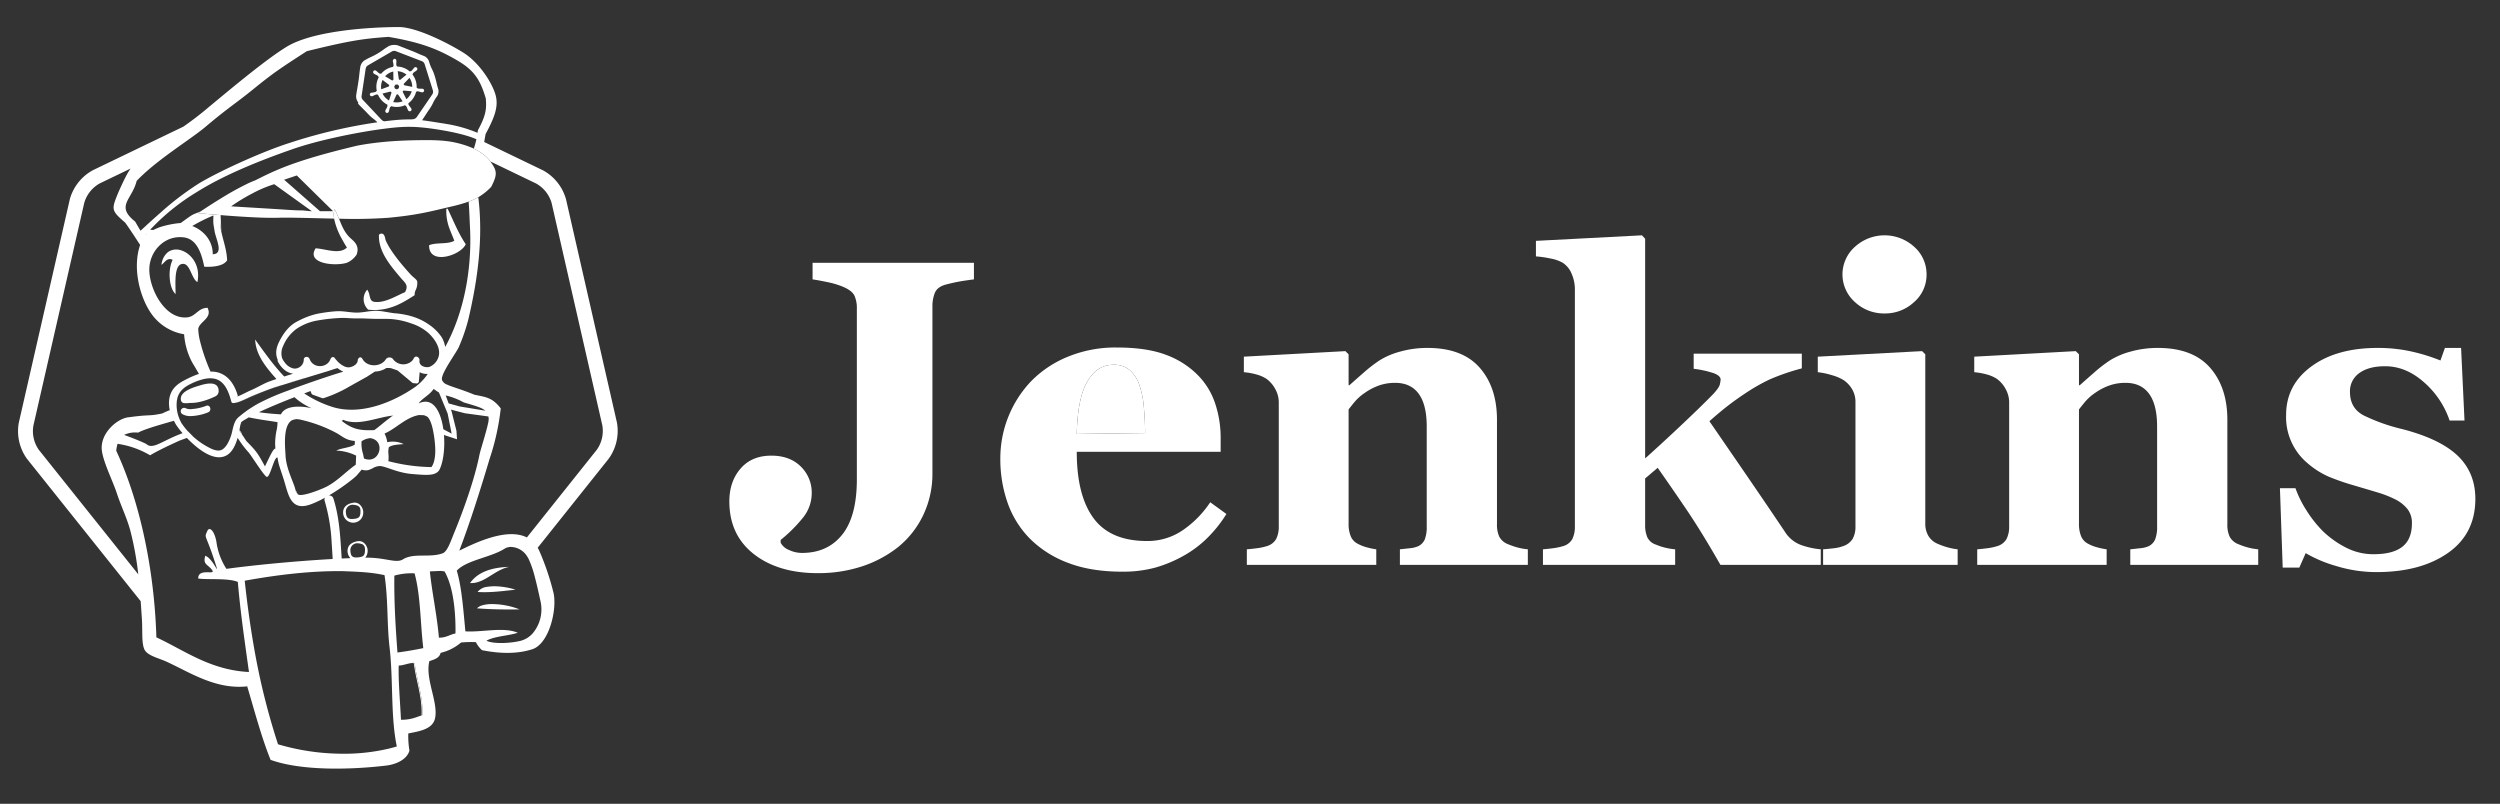 <svg id="svg2" xmlns="http://www.w3.org/2000/svg" viewBox="0 0 1032.18 331.855"><rect x="0" y="0" width="1032.18" height="331.855" fill="#333333" stroke="none"/><defs><style>.cls-1{fill:#fff;}</style></defs><title>jenkinsx-horizontal-white</title><path class="cls-1" d="M472.249,167.997a36.005,36.005,0,0,0-1.846-9.052,13.93,13.93,0,0,0-4.087-6.24,10.039,10.039,0,0,0-6.548-2.109q-6.769,0-10.811,6.855-4.044,6.855-4.395,21.708l28.213-.352Q472.776,173.534,472.249,167.997Z"/><path class="cls-1" d="M335.491,115.351q2.472.352,6.227,1.144a33.976,33.976,0,0,1,6.402,1.935q3.708,1.583,4.68,3.694a12.62,12.62,0,0,1,.972,5.278v70.455q0,15.306-6.039,22.87-6.037,7.563-16.612,7.563a12.589,12.589,0,0,1-5.376-1.23,6.539,6.539,0,0,1-3.438-2.988v-1.143a60.516,60.516,0,0,0,8.921-8.832,16.137,16.137,0,0,0,3.911-10.416,14.971,14.971,0,0,0-4.526-11.074q-4.528-4.482-12.173-4.482-8.087,0-12.7,5.361-4.614,5.363-4.614,13.535,0,13.8,10.063,21.709,10.063,7.91,26.499,7.91a58.036,58.036,0,0,0,17.842-2.682,48.502,48.502,0,0,0,15.117-7.961A37.974,37.974,0,0,0,381.15,212.718a39.515,39.515,0,0,0,3.823-17.416V126.522a14.719,14.719,0,0,1,1.011-5.629q1.009-2.461,4.614-3.43,3.075-.791,5.537-1.23,2.459-.441,5.977-.88v-6.855H335.491Z"/><path class="cls-1" d="M488.421,218.843a25.631,25.631,0,0,1-14.854,4.525q-15.118,0-22.061-9.404-6.944-9.403-6.943-27.422h59.414v-5.713a44.624,44.624,0,0,0-2.285-14.282,29.977,29.977,0,0,0-7.295-11.821,35.794,35.794,0,0,0-13.096-8.262q-7.91-2.987-20.215-2.988a51.523,51.523,0,0,0-20.347,3.867A44.832,44.832,0,0,0,425.667,157.451a46.212,46.212,0,0,0-12.656,31.816,54.314,54.314,0,0,0,3.032,18.414,39.729,39.729,0,0,0,9.185,14.721,44.011,44.011,0,0,0,15.601,9.932q9.447,3.691,22.456,3.691a50.694,50.694,0,0,0,13.843-1.713,54.162,54.162,0,0,0,11.909-5.055,45.08,45.08,0,0,0,9.888-7.602,53.505,53.505,0,0,0,7.427-9.449l-6.68-4.834A42.382,42.382,0,0,1,488.421,218.843ZM448.958,157.451q4.041-6.855,10.811-6.855a10.039,10.039,0,0,1,6.548,2.109,13.93,13.93,0,0,1,4.087,6.24,36.005,36.005,0,0,1,1.846,9.052q.527,5.537.527,10.811l-28.213.352Q444.914,164.309,448.958,157.451Z"/><path class="cls-1" d="M622.63,224.687a6.813,6.813,0,0,1-3.604-3.076,11.67,11.67,0,0,1-.967-5.186V173.359q0-13.447-7.163-21.577-7.165-8.128-21.489-8.13a41.111,41.111,0,0,0-11.25,1.494,31.588,31.588,0,0,0-8.525,3.604,57.512,57.512,0,0,0-6.504,5.01q-3.517,3.078-5.977,5.273h-.352V146.289l-1.318-1.318-41.924,2.285v6.416a28.229,28.229,0,0,1,5.317.967,14.542,14.542,0,0,1,3.999,1.758,12.593,12.593,0,0,1,3.691,4.307,11.291,11.291,0,0,1,1.406,5.361V217.216a11.396,11.396,0,0,1-1.055,5.273,6.452,6.452,0,0,1-3.867,2.988,21.463,21.463,0,0,1-3.823.836q-2.241.308-4.438.482v6.416h53.438v-6.416a27.278,27.278,0,0,1-4.131-.879,16.718,16.718,0,0,1-3.516-1.406,6.13,6.13,0,0,1-2.9-3.119,13.149,13.149,0,0,1-.879-5.143V169.052q1.056-1.403,2.6-3.251a20.238,20.238,0,0,1,4.099-3.604,24.507,24.507,0,0,1,5.948-3.076,19.9,19.9,0,0,1,6.565-1.055q6.434,0,9.738,4.526,3.305,4.528,3.306,13.491V217.216a14.452,14.452,0,0,1-.791,5.449,5.589,5.589,0,0,1-2.637,2.812,11.08,11.08,0,0,1-3.604.879q-2.373.264-4.043.439v6.416h52.822v-6.416a25.287,25.287,0,0,1-4.702-.879A29.986,29.986,0,0,1,622.63,224.687Z"/><path class="cls-1" d="M736.908,219.505q-7.983-11.859-15.267-22.488-7.282-10.629-15.88-23.104,4.383-3.879,7.756-6.479,3.374-2.599,6.972-4.974a79.419,79.419,0,0,1,10.047-5.757,92.154,92.154,0,0,1,13.383-4.614v-6.064H699.271v6.24a41.543,41.543,0,0,1,8.353,1.846q2.774,1.055,2.775,2.637a14.74,14.74,0,0,1-.308,1.89q-.309,1.537-3.208,4.525-4.917,5.01-13.037,12.655-8.12,7.646-14.614,13.445V98.564l-1.321-1.406-43.767,2.285v6.416a43.472,43.472,0,0,1,6.064.879,15.788,15.788,0,0,1,5.01,1.758,9.794,9.794,0,0,1,3.735,4.702,15.91,15.91,0,0,1,1.274,6.021V217.216a11.746,11.746,0,0,1-1.018,5.273,6.301,6.301,0,0,1-3.85,2.988,24.221,24.221,0,0,1-3.894.836q-2.212.308-4.423.482v6.416H691.624v-6.416a26.308,26.308,0,0,1-4.219-.703,22.48,22.48,0,0,1-3.691-1.23,5.861,5.861,0,0,1-3.56-2.988,12.543,12.543,0,0,1-.923-5.186V197.529l5.177-4.379q5.621,7.978,11.943,17.314,6.322,9.335,13.963,22.748h41.427v-6.416a33.13,33.13,0,0,1-8.076-1.758A13.301,13.301,0,0,1,736.908,219.505Z"/><path class="cls-1" d="M799.993,224.511a7.98,7.98,0,0,1-3.779-3.207,9.83,9.83,0,0,1-1.318-5.23V146.289l-1.318-1.318-43.066,2.285v6.416a31.293,31.293,0,0,1,5.845,1.23,18.703,18.703,0,0,1,4.79,2.021,11.66,11.66,0,0,1,3.516,3.735,10.263,10.263,0,0,1,1.406,5.405V217.216a10.418,10.418,0,0,1-1.143,5.23,7.288,7.288,0,0,1-3.955,3.031,15.58,15.58,0,0,1-3.779.879q-2.199.264-4.482.439v6.416h55.547v-6.416a26.406,26.406,0,0,1-4.395-.879A29.342,29.342,0,0,1,799.993,224.511Z"/><path class="cls-1" d="M778.108,129.414a17.436,17.436,0,0,0,12.173-4.702,14.864,14.864,0,0,0,5.142-11.382A15.062,15.062,0,0,0,790.325,101.904a18.153,18.153,0,0,0-24.478,0,15.217,15.217,0,0,0,0,22.808A17.545,17.545,0,0,0,778.108,129.414Z"/><path class="cls-1" d="M924.183,224.687a6.813,6.813,0,0,1-3.604-3.076,11.67,11.67,0,0,1-.967-5.186V173.359q0-13.447-7.163-21.577-7.165-8.128-21.489-8.13a41.111,41.111,0,0,0-11.25,1.494,31.588,31.588,0,0,0-8.525,3.604,57.514,57.514,0,0,0-6.504,5.01q-3.517,3.078-5.977,5.273h-.352V146.289l-1.318-1.318-41.924,2.285v6.416a28.229,28.229,0,0,1,5.317.967,14.542,14.542,0,0,1,3.999,1.758,12.593,12.593,0,0,1,3.691,4.307,11.291,11.291,0,0,1,1.406,5.361V217.216a11.396,11.396,0,0,1-1.055,5.273,6.452,6.452,0,0,1-3.867,2.988,21.463,21.463,0,0,1-3.823.836q-2.241.308-4.438.482v6.416h53.438v-6.416a27.279,27.279,0,0,1-4.131-.879,16.718,16.718,0,0,1-3.516-1.406,6.13,6.13,0,0,1-2.9-3.119,13.148,13.148,0,0,1-.879-5.143V169.052q1.056-1.403,2.6-3.251a20.237,20.237,0,0,1,4.099-3.604,24.508,24.508,0,0,1,5.948-3.076,19.9,19.9,0,0,1,6.565-1.055q6.434,0,9.738,4.526,3.305,4.528,3.306,13.491V217.216a14.451,14.451,0,0,1-.791,5.449,5.589,5.589,0,0,1-2.637,2.812,11.08,11.08,0,0,1-3.604.879q-2.373.264-4.043.439v6.416h52.822v-6.416a25.287,25.287,0,0,1-4.702-.879A29.984,29.984,0,0,1,924.183,224.687Z"/><path class="cls-1" d="M1014.723,188.169q-7.285-6.987-22.989-11.031a75.614,75.614,0,0,1-15.837-5.625q-5.66-2.985-5.659-9.667a9.126,9.126,0,0,1,3.867-7.822q3.866-2.812,10.635-2.812,8.612,0,16.084,6.636a36.343,36.343,0,0,1,10.547,15.776h6.152l-1.406-29.97h-6.68l-1.846,5.186a74.396,74.396,0,0,0-11.294-3.56,62.629,62.629,0,0,0-14.722-1.626q-16.875,0-27.29,7.646t-10.415,20.039a24.816,24.816,0,0,0,8.701,19.775,35.001,35.001,0,0,0,8.833,5.67,96.494,96.494,0,0,0,10.239,3.559q5.975,1.761,10.063,2.988a44.885,44.885,0,0,1,7.515,2.988,15.051,15.051,0,0,1,4.834,3.955,9.251,9.251,0,0,1,1.758,5.801q0,6.507-3.911,9.625-3.911,3.12-11.909,3.119a24.594,24.594,0,0,1-11.382-2.725,39.73,39.73,0,0,1-9.448-6.68,49.131,49.131,0,0,1-7.031-8.92,43.535,43.535,0,0,1-4.395-8.922h-6.416l1.143,32.783h6.855l2.637-5.977a54.444,54.444,0,0,0,12.612,5.318,56.239,56.239,0,0,0,16.655,2.504q18.193,0,29.487-7.91,11.292-7.91,11.294-22.324Q1022.005,195.155,1014.723,188.169Z"/><path class="cls-1" d="M164.62,274.759l-.002.065a13.228,13.228,0,0,0,2.928-.562A13.514,13.514,0,0,1,164.62,274.759Z"/><path class="cls-1" d="M171.203,273.751l-.663-.075a10.111,10.111,0,0,0-1.077.148,3.479,3.479,0,0,1,1.367.011l.037-0c.794,6.929,3.539,13.941,3.194,21.533-1.09.367-2.013.715-2.935,1.014,1.051-.324,2.074-.719,3.309-1.135h-.028C174.752,287.664,172.006,280.642,171.203,273.751Z"/><path class="cls-1" d="M160.698,172.732c.533-.396,1.069-.789,1.634-1.155-.061.005-.124.016-.185.022l-.179.127A9.611,9.611,0,0,0,160.698,172.732Z"/><path class="cls-1" d="M72.979,166.096c.308-4.015,2.605-6.06,5.873-7.638a24.961,24.961,0,0,1,4.516-1.741l-.01-.021a24.962,24.962,0,0,0-4.525,1.743c-3.268,1.578-5.603,3.623-5.873,7.638a14.2,14.2,0,0,0-.021,2.166l.016-.006A14.195,14.195,0,0,1,72.979,166.096Z"/><path class="cls-1" d="M254.73,174.54,233.707,82.334l-.044-.169a19.641,19.641,0,0,0-9.407-11.807L199.913,58.626c.172-.987.359-2.069.565-3.268,3.698-6.845,5.36-11.28,4.202-15.874s-6.378-13.344-13.372-17.742c-5.715-3.586-18.526-10.253-26.258-10.58-12.503,0-35.764,1.522-46.623,8.105-8.217,4.986-21.598,16.136-32.178,24.904a132.207,132.207,0,0,1-10.546,8.116L38.414,70.241l-.159.082a19.636,19.636,0,0,0-9.407,11.851L7.778,174.45l-.032.16a19.581,19.581,0,0,0,3.318,14.722l47.021,58.879c.181,2.503.345,5.015.515,7.545.299,4.734-.205,9.758,1.027,12.382s5.976,3.567,9.338,5.145c9.814,4.538,20.226,11.476,33.102,10.094,3.072,10.318,5.976,21.309,9.655,30.348,13.204,4.744,34.046,4.006,47.772,2.353,4.165-.504,8.572-2.559,9.553-6.182a36.711,36.711,0,0,1-.476-7.069c4.286-.887,10.132-1.625,11.075-6.368,1.326-6.667-4.211-16.21-2.362-23.513,1.995-.653,4.096-1.188,4.643-3.405a19.887,19.887,0,0,0,8.419-4.263,43.875,43.875,0,0,1,6.137-.157,11.204,11.204,0,0,0,2.521,3.315c7.424,1.494,14.623,1.615,20.786-.392,6.985-2.278,10.318-16.556,8.721-23.344h0a107.01,107.01,0,0,0-5.883-17.35c-.198-.423-.411-.82-.635-1.198l29.312-36.75.111-.147A19.629,19.629,0,0,0,254.73,174.54ZM75.912,59c3.605-2.563,6.838-4.859,9.047-6.732,1.038-.879,2.006-1.686,2.923-2.44,4.746-3.898,8.044-6.286,11.575-8.978,1.423-1.085,2.885-2.219,4.495-3.523.341-.276.668-.541.989-.801,7.589-6.137,10.209-7.955,21.729-15.39,17.583-4.351,23.382-5.182,33.709-5.911h.037c13.325,2.278,20.216,4.977,28.209,9.627,6.891,3.997,9.609,7.788,11.943,15.8.364,4.081.159,6.929-3.268,13.148-.035.348-.096.691-.142,1.038A55.842,55.842,0,0,0,184.537,51.216c-.551-.098-1.115-.193-1.699-.283-3.532-.545-6.148-.995-8.576-1.283.855-1.266,1.206-1.831,1.687-2.572.321-.495.701-1.07,1.333-1.99,1.653-2.409,1.307-2.652,2.96-5.07a3.651,3.651,0,0,0,.691-3.24v0c-.868-2.801-.635-2.857-1.513-5.603s-1.317-2.652-2.185-5.435a3.735,3.735,0,0,0-2.092-2.587c-2.745-1.055-2.68-1.205-5.425-2.26l-5.444-2.148a5.573,5.573,0,0,0-3.604.215c-2.549,1.466-2.381,1.746-4.921,3.222s-2.671,1.251-5.21,2.717A4.165,4.165,0,0,0,148.718,27.887c-.426,2.859-.311,2.907-.727,5.715l-.011.074c-.235,1.581-.367,2.291-.507,3.084-.116.654-.237,1.364-.427,2.668a4.096,4.096,0,0,0,.85,2.848c.084.103-.14.467-.047.56,1.998,2.138,2.082,2.054,4.09,4.193,1.841,1.96,2.272,1.854,3.877,3.462a213.771,213.771,0,0,0-36.093,8.462C107.65,62.773,88.993,71.466,81.822,75.93A120.317,120.317,0,0,0,66.213,87.856q-.88.769-1.792,1.58-1.056.94-2.159,1.939-.689.625-1.401,1.276-.947.867-1.933,1.779c-.294.272-.596.553-.896.831-.046-.075-.094-.153-.143-.233-.027-.045-.059-.096-.087-.143-.046-.075-.092-.151-.141-.231-.073-.121-.148-.244-.226-.376-.444-.742-.976-1.651-1.628-2.792-8.236-6.536-1.307-8.992.626-16.808C61.656,69.143,69.399,63.631,75.912,59ZM173.686,45.986,172.053,48.374a2.274,2.274,0,0,1-1.475.85l-1.122.087c-.923-.015-1.885-.003-2.924.042-2.168.094-4.674.328-7.84.73a1.994,1.994,0,0,1-1.103-.579l-7.668-8.155-.12-.127a.932.932,0,0,1-.121-.149,1.868,1.868,0,0,1-.383-1.466l.274-1.835.474-3.179.924-6.191a1.998,1.998,0,0,1,.934-1.41l9.879-5.733a2.167,2.167,0,0,1,.738-.252,2.027,2.027,0,0,1,.999.149l10.645,4.099a1.952,1.952,0,0,1,1.167,1.242l3.39,10.813a1.951,1.951,0,0,1-.252,1.681ZM60.43,96.55c-.02.063-.036.126-.062.19-.09.064-.181.126-.27.191C60.202,96.81,60.314,96.682,60.43,96.55Zm-44.399,89.172a13.475,13.475,0,0,1-2.248-9.988L34.774,83.785A13.536,13.536,0,0,1,41.163,75.733l12.777-6.152c-1.335,1.824-2.68,4.513-5.043,9.767-2.923,7.162-3.119,7.47,2.801,12.578,1.973,2.755,4.708,6.96,6.157,9.212-3.265,9.51-.099,21.438,4.394,28.027A20.599,20.599,0,0,0,76.014,138.007a29.18,29.18,0,0,0,2.857,10.692c.466,1.023,1.895,3.238,3.255,5.668a38.406,38.406,0,0,0-4.619,1.942c-3.875,1.868-6.919,3.894-7.61,8.404a12.432,12.432,0,0,0,.203,4.636,28.804,28.804,0,0,0-3.079,1.349c-5.939,1.251-4.669.317-13.727,1.559-4.669.308-12.289,6.658-11.205,14.007.728,4.958,4.538,12.447,6.154,17.415,1.746,5.36,4.249,10.272,5.687,15.874a128.596,128.596,0,0,1,3.152,17.563ZM88.266,156.303a6.934,6.934,0,0,1,1.479.423c3.189,1.366,4.691,5.02,5.757,9.07a.857.857,0,0,0,.249.437c.315.276.825.167,1.367.076a9.241,9.241,0,0,0,1.634-.439l-.008-.022c.621-.214,1.248-.481,1.871-.759,1.036-.464,2.053-.965,2.965-1.357q4.323-1.849,8.749-3.446c.644-.233,2.145-.714,4.086-1.319l.044.047c1.041-.324,2.209-.684,3.446-1.064l-.05-.046c1.903-.584,3.957-1.21,5.935-1.81l.026.048c4.324-1.317,8.285-2.516,9.465-2.877,1.363-.411,2.708-.934,4.09-1.279l.004-.001a9.894,9.894,0,0,0,2.361,1.452c.011.005.023.007.035.012-3.513,1.04-9.043,2.848-14.767,4.865-1.571.553-3.152,1.121-4.712,1.693-1.213.445-2.41.892-3.576,1.336a97.04,97.04,0,0,0-12.037,5.238c-1.023.555-2.015,1.162-2.992,1.791-.445.287-.894.568-1.329.869-.443.307-.872.635-1.305.958l-.016.012c-.071.053-.143.104-.213.157-.106.08-.215.155-.32.236-.176.136-.35.274-.524.413-.179.141-.351.29-.528.434-.378.308-.761.609-1.129.929a5.911,5.911,0,0,0-1.087,1.415,7.236,7.236,0,0,0-.399.832c-.011.027-.023.053-.034.08a20.777,20.777,0,0,0-.767,2.663c-.037.154-.074.306-.113.462a17.647,17.647,0,0,1-2.204,5.724c-1.292,1.938-2.468,2.61-3.988,2.445a7.976,7.976,0,0,1-2.352-.68,30.288,30.288,0,0,1-7.939-5.349l.053-.019c-.197-.184-.392-.367-.584-.556-.43-.424-.852-.857-1.257-1.307l-.059.018a30.299,30.299,0,0,1-2.456-3.105c-.187-.271-.355-.542-.523-.822l-2.269.635A31.374,31.374,0,0,0,74.66,178.02c.216.26.452.538.706.831-8.313,3.017-12.302,7-14.956,4.455-1.524-.762-3.615-1.626-5.56-2.384-1.361-.531-2.648-1.009-3.618-1.362a10.578,10.578,0,0,1,5.779-.942,25.877,25.877,0,0,1,3.108-1.319c3.058-1.114,7.248-2.306,11.668-3.562.195.358.398.713.612,1.062l2.269-.635c-.197-.357-.373-.723-.537-1.094l.01-.003a14.378,14.378,0,0,1-1.164-4.608c-.006-.074-.017-.148-.022-.222l-.016.006a14.2,14.2,0,0,1,.021-2.166c.271-4.015,2.605-6.06,5.873-7.638a24.962,24.962,0,0,1,4.525-1.743l.01.021c.293-.082.585-.168.881-.239.341-.076.661-.124.981-.171.19-.028.378-.054.561-.072.024-.002.046-.002.07-.005.17-.016.335-.026.499-.033a8.557,8.557,0,0,1,1.909.114Zm96.552,14.433.273,1.37,1.333,6.686.047.236-3.43-1.805c-.096-.673-.206-1.335-.338-1.98-1.324-6.467-4.499-11.267-9.856-8.671,1.513-2.213,4.37-3.287,6.21-6.014a16.087,16.087,0,0,0,2.16,1.479l1.401,3.385Zm-.795-7.477a29.797,29.797,0,0,1,7.472,2.901c2.604.743,4.509,1.316,5.933,1.844a9.451,9.451,0,0,1,2.965,1.554l-.705-.116-9.865-1.62-4.587-1.26Zm-23.591,25.135c-.005-.158-.009-.317-.017-.472-.008-.158-.017-.314-.026-.469a7.625,7.625,0,0,1,.169-2.832,3.749,3.749,0,0,1,.463-.273c1.349-.706,3.274-.782,5.113-.955.174-.016.349-.032.521-.051a10.609,10.609,0,0,0-6.77-.766,10.844,10.844,0,0,0-1.115-3.552l-.006-.015c.293-.129.582-.267.867-.411,2.982-1.505,5.597-3.776,8.509-5.41.354-.199.713-.39,1.077-.567.165-.08.333-.152.5-.227.165-.074.33-.149.498-.218a13.329,13.329,0,0,1,2.826-.824c2.503.159,1.503-.14,3.119.551v-.037c.999.579,1.752,2.325,2.304,4.43a45.571,45.571,0,0,1,1.226,8.55c.149,3.147-.28,6.331-1.569,8.002-.067-.001-.133-.005-.2-.006a73.889,73.889,0,0,1-16.032-2.054c-.519-.125-1.039-.249-1.556-.386A10.135,10.135,0,0,0,160.431,188.395Zm-5.887-10.823c-5.901.299-9.123-.402-13.456-3.791.065-.187.504-.112.514-.448l.009-.037c6.252,2.775,14.188-1.069,20.536-1.696.061-.006.124-.017.185-.022-.565.366-1.101.759-1.634,1.155C158.589,174.296,156.669,176.036,154.545,177.572Zm-2.083,12.182a5.289,5.289,0,0,1-2.193-.472c-.142-.802-.288-1.463-.425-2.048a13.163,13.163,0,0,1-.555-5.039,7.449,7.449,0,0,1,3.387-1.271c.06-.006.119-.022.18-.027C158.773,181.747,157.235,189.674,152.461,189.753Zm-38.844-5.888c.019.444.048.892.102,1.345a.848.848,0,0,0-.604.337c-.793.826-1.878,3.185-3.719,7.021-3.048-5.653-3.705-6.392-7.349-10.141-.118-.121-.23-.236-.354-.364-.687-1.081-1.358-2.071-1.991-2.988q-.449-.652-.868-1.255c.019-.117.038-.234.057-.353.099-.638.198-1.281.338-1.889a7.926,7.926,0,0,1,.335-1.126v-.14a10.841,10.841,0,0,1,1.914-1.242c.377-.241.802-.494,1.262-.754,4.064.89,8.885,1.469,11.839,1.987a17.178,17.178,0,0,1-.504,3.899,30.843,30.843,0,0,0-.458,3.994c-.018.43-.024.867-.014,1.313C113.606,183.626,113.612,183.746,113.617,183.865Zm-6.714-13.677c4.057-1.92,9.308-4.092,14.677-6.194a25.914,25.914,0,0,0,7.108,4.557c-4.305-1.008-10.907-1.326-12.699,2.531C112.852,170.875,109.784,170.631,106.904,170.187Zm18.702-7.749q1.311-.501,2.605-.988l.375.976a.934.934,0,0,0,.532.532l3.913,1.419a.933.933,0,0,0,.588,0,53.411,53.411,0,0,0,10.822-4.902v-0l6.779-3.782h.047l3.548-2.304c.041-.002.081 0.0.122-.002a8.635,8.635,0,0,0,4.585-1.458,14.181,14.181,0,0,1,1.728.057,1.016,1.016,0,0,1,.243.047l2.493.859a1.094,1.094,0,0,1,.289.159l5.901,4.94a.934.934,0,0,0,.495.205l1.261.121a.934.934,0,0,0,.999-.822l.341-3.828a6.149,6.149,0,0,0,3.343.699,21.751,21.751,0,0,1-5.019,5.267c-9.114,6.396-22.962,12.204-34.83,8.227A46.709,46.709,0,0,1,125.605,162.438Zm-5.078,11.09-.037 0a7.732,7.732,0,0,1,1.22-.371c.068-.016.137-.029.206-.043.129-.026.255-.062.385-.081l.902.081.237.021a58.257,58.257,0,0,1,15.398,5.603c2.484,1.354,3.913,3.035,7.676,3.324l-.056,1.503a6.12,6.12,0,0,1-.96.498c-2.037.869-4.751 1-6.687,1.976l.031.002a19.943,19.943,0,0,1,8.195,2.08c-.006.157-.012.313-.018.471-.041,1.103-.083,2.202-.132,3.264-2.141,1.483-4.208,3.38-6.415,5.19-.725.594-1.464,1.179-2.229,1.735a27.81,27.81,0,0,1-3.029,1.946c-.258.139-.596.306-.992.49-.097.045-.206.093-.31.141-.636.288-1.39.607-2.21.93-2.973,1.172-6.726,2.363-8.216,2.016a1.43,1.43,0,0,1-.539-.264,3.373,3.373,0,0,1-.969-1.852c-.112-.4-.222-.82-.36-1.236-.059-.175-.124-.357-.191-.543-1.151-3.181-3.376-7.938-3.544-12.446C117.716,184.566,116.745,175.713,120.527,173.528Zm60.285-25.52h0l-.007.015c-.075.175-.159.346-.249.513a6.514,6.514,0,0,1-3.189,2.917,3.979,3.979,0,0,1-2.912-.313,2.129,2.129,0,0,1-1.262-2.246c.184-1.297-1.425-2.297-2.218-1.181a1.693,1.693,0,0,0-.145.247,4.009,4.009,0,0,1-.752,1.066,5.256,5.256,0,0,1-7.904-.888,1.861,1.861,0,0,0-.172-.162,1.99,1.99,0,0,0-2.195-.128l-.001.001a2.268,2.268,0,0,0-.434.373,4.863,4.863,0,0,1-.452.633c-2.336,2.792-7.471,2.62-9.259-.633-.427-.807-1.052-.845-1.479-.45a1.597,1.597,0,0,0-.464,1.047,2.209,2.209,0,0,1-.296.921,2.983,2.983,0,0,1-.487.633,4.628,4.628,0,0,1-1.855,1.084c-.018.006-.035.012-.053.018a3.782,3.782,0,0,1-1.745.146,4.889,4.889,0,0,1-1.051-.326l-.038-.016a9.278,9.278,0,0,1-3.047-2.315c-.329-.359-.638-.725-.916-1.078a.881.881,0,0,0-1.485-.114,1.698,1.698,0,0,0-.308.525,4.27,4.27,0,0,1-1.188,1.73l-.032.027a4.789,4.789,0,0,1-3.737,1.059,4.381,4.381,0,0,1-3.626-2.816,1.318,1.318,0,0,0-2.141-.612,1.245,1.245,0,0,0-.277.892,3.693,3.693,0,0,1-1.8,3.048,3.701,3.701,0,0,1-2.476.519,6.161,6.161,0,0,1-3.394-2.226c-.139-.167-.269-.34-.395-.515-.026-.036-.056-.07-.081-.106a9.139,9.139,0,0,1-.799-1.392,6.91,6.91,0,0,1,.411-5.052,16.705,16.705,0,0,1,5.444-7.022,22.018,22.018,0,0,1,8.684-3.502,72.836,72.836,0,0,1,9.338-1.036c2.362-.131,4.772.224,7.143.168s4.716.131,7.106.177,4.762-.075,7.115.112a31.032,31.032,0,0,1,7.984,1.756,19.974,19.974,0,0,1,7.105,3.93l.001.001C179.542,139.95,182.502,144.189,180.812,148.008ZM67.282,264.457c-.9-.452-1.803-.896-2.716-1.323-.067-2.388-.189-4.802-.336-7.227q-.164-2.696-.393-5.412-.236-2.793-.541-5.597c-2.259-20.72-7.355-41.739-15.314-58.81.019-.17.044-.327.066-.491a15.102,15.102,0,0,1,.484-2.358c.785.112,1.563.256,2.338.419a36.476,36.476,0,0,1,9.881,3.629c.415.225.831.446,1.238.687,4.211-2.549,12.242-6.098,12.242-6.098l2.926-1.069c4.265,4.431,11.066,9.924,16.179,7.307,2.658-1.353,3.937-4.521,4.79-7.343a40.969,40.969,0,0,0,4.65,6.167c1.513,1.989,6.191,9.403,7.283,9.926,1.438.682,3.119-8.609,4.529-7.937.42,3.091.934,3.885,2.624,9.244,1.868,5.92,2.699,13.204,11.205,10.01.954-.358,1.918-.778,2.881-1.231q1.118-.526,2.224-1.114c.215-.114.429-.232.643-.35a1.665,1.665,0,0,0-.108,1.359,73.229,73.229,0,0,1,2.874,17.237c.134,1.874.244,3.751.356,5.628q.032.542.065,1.083c-14.095.787-30.028,2.255-42.005,3.819-.629.082-1.267.164-1.873.247A27.379,27.379,0,0,1,89.395,224.018a13.773,13.773,0,0,0-1.032-3.652c-.956-2.05-2.18-2.496-2.75-1.176-1.447,3.371-.794.327,3.782,14.94.934,3.119-1.671-3.604-4.622-4.669-1.158,3.642,1.074,3.52,2.801,5.883s-5.771-1.046-5.743,3.502c.237.038.494.07.767.097,4.041.399,11.823-.278,15.592,1.313q.197,2.31.424,4.595c.628,6.355,1.415,12.612,2.288,19.049q.207,1.527.421,3.071c.14,1.014.283,2.039.427,3.065.341,2.435.688,4.896,1.044,7.421C88.002,276.691,78.016,269.846,67.282,264.457Zm93.254,44.631a80.915,80.915,0,0,1-20.897,2.081,94.155,94.155,0,0,1-24.854-3.878,285.021,285.021,0,0,1-9.427-37.255q-.282-1.526-.549-3.066-.267-1.528-.52-3.071c-1.279-7.724-2.342-15.699-3.258-24.139,13.26-2.39,26.687-4.062,40.152-3.959,4.315.171,8.649.291,12.931.853,1.556.204,3.105.463,4.643.809.088.569.166,1.138.241,1.707,1.091,8.319.858,16.547,1.514,24.73q.123,1.536.296,3.071c.021.184.038.367.059.551q.143,1.249.256,2.518c1.129,12.583.289,26.546,2.704,38.148C162.761,308.519,161.657,308.813,160.536,309.088Zm-15.705-80.48a6.631,6.631,0,0,1-.166-1.228,3.225,3.225,0,0,1,.116-1.079,2.866,2.866,0,0,1,2.909-2.002,7.621,7.621,0,0,1,1.32.217,1.943,1.943,0,0,1,1.613,1.615,4.276,4.276,0,0,1,.074.969c-.065,1.998-.383,2.801-2.801,3.016C145.873,230.358,145.123,229.761,144.831,228.608Zm29.603,66.639c-1.234.416-2.257.812-3.309,1.135a17.523,17.523,0,0,1-5.571.788c-.288-6.421-1.151-16.234-.935-22.346l.002-.065a13.514,13.514,0,0,0,2.927-.497c.497-.125.993-.253,1.494-.36l.026-.005c.131-.028.264-.049.396-.074a10.111,10.111,0,0,1,1.077-.148l.663.075c.803,6.891,3.548,13.913,3.203,21.496Zm-10.328-25.842c-.062-.812-.12-1.622-.18-2.433q-.113-1.537-.218-3.071c-.407-5.915-.724-11.795-.85-17.684-.061-2.848-.081-5.698-.04-8.556a25.489,25.489,0,0,1,8.348-.934,55.96,55.96,0,0,1,1.354,6.599c.98,6.523,1.228,13.726,1.856,20.575q.142,1.55.316,3.071c.023.205.044.412.069.616C170.941,268.38,168.171,268.837,164.106,269.405Zm2.213-38.44.028-0c-1.643.966-3.616.614-6.487.121-.425-.073-.873-.148-1.339-.223-.15-.024-.296-.049-.451-.073-.146-.023-.3-.044-.451-.066a42.627,42.627,0,0,0-6.825-.488,4.111,4.111,0,0,0,.995-2.857,3.889,3.889,0,0,0-.387-1.723,4.151,4.151,0,0,0-1.402-1.713,3.067,3.067,0,0,0-2.245-.496v-0c-2.377.354-3.882,1.463-4.207,3.286a4.395,4.395,0,0,0-.07.776q0,.047.001.094a4.35,4.35,0,0,0,1.21,2.836q-1.775.07-3.614.159-.028-.431-.055-.863-.07-1.108-.14-2.216c-.46-7.319-.977-14.638-3.219-21.674a1.797,1.797,0,0,0-1.856-1.288,82.334,82.334,0,0,0,6.964-4.594c.799-.587,1.518-1.134,2.136-1.622a24.909,24.909,0,0,0,2.364-2.03c.962-1.093,1.382-1.643,2.101-2.437a4.385,4.385,0,0,0,3.58-.117c.141-.058.281-.12.419-.183.036-.017.073-.032.108-.049.104-.049.207-.099.309-.148a6.114,6.114,0,0,1,3.202-.968c2.801.299,7.087,2.801,13.232,3.306s9.497.775,11.131-1.606c1.678-3.167,2.38-8.977,1.948-14.509l5.391,1.763-.233-3.502-1.424-5.684-.565-2.253-.296-.805,5.786,1.505,9.677,1.316c.047.238.09.486.128.757a7.329,7.329,0,0,1-.228,1.972c-.782,3.816-3.216,11.29-3.563,13.034-1.868,9.45-6.21,21.934-10.272,31.833-1.494,3.604-2.913,8.105-4.874,8.88C177.422,230.451,170.895,228.117,166.32,230.965Zm15.306,32.3c-.139.001-.267.015-.413.009-.141-1.746-.344-3.511-.568-5.282-.945-7.463-2.45-15.057-3.167-22.068,2.484-.131.934-.056,4.548-.205l1.503.187c2.894,5.004,4.074,12.513,4.421,19.334.063,1.235.097,2.443.111,3.613.011.919.011,1.817-.004,2.675h.028C185.806,261.962,184.279,263.242,181.626,263.265Zm41.486-15.249a15.345,15.345,0,0,1-3.148,13.448,10.045,10.045,0,0,1-5.069,3.117h.028c-4.426,1.074-11.205,1.354-14.109-.047,2.832-1.542,6.786-1.868,10.358-2.612a25.076,25.076,0,0,0,2.621-.666c-5.266-2.265-12.782-.592-19.371-.537-.771.006-1.533-.004-2.274-.051q-.087-.895-.172-1.8c-.137-1.46-.273-2.934-.412-4.407-.645-6.804-1.393-13.587-2.973-18.865a10.458,10.458,0,0,1,1.803-1.501c4.744-3.183,12.987-4.388,17.937-7.557,1.074-.579.42-.289,2.026-.719a8.16,8.16,0,0,1,7.414,4.109,9.288,9.288,0,0,1,.503.886,41.718,41.718,0,0,1,2.568,7.507C221.757,241.778,222.545,245.458,223.112,248.016Zm23.33-62.367-28.908,36.248c-7.868-4-20.438,1.728-27.898,5.455,4.576-12.046,8.516-24.54,12.559-38.051a99.148,99.148,0,0,0,4.548-20.683c-3.576-4.669-6.378-4.669-10.897-5.659-5.41-2.242-9.188-3.181-11.331-4.202a3.369,3.369,0,0,1-1.976-1.778,1.925,1.925,0,0,1-.074-.229c-.486-2.391,5.603-10.673,6.891-13.288a74.906,74.906,0,0,0,3.969-11.429c3.953-16.691,6.238-33.805,4.15-50.61-.482.279-.99.542-1.522.795-.177.084-.351.169-.535.251-.174.077-.357.152-.537.228-.445.187-.905.37-1.395.548.281,3.364.375,6.95.559,10.55.908,17.536-2.588,35.565-10.234,49.465a11.913,11.913,0,0,0-1.392-3.935h0a19.263,19.263,0,0,0-5.341-5.332,24.092,24.092,0,0,0-6.686-3.268,34.139,34.139,0,0,0-7.554-1.401c-2.559-.28-5.089-.999-7.704-.999s-5.211.738-7.741.738c-2.708.028-5.509-.71-8.311-.57a61.092,61.092,0,0,0-8.255,1.102,31.45,31.45,0,0,0-7.732,2.932c-3.548,1.681-5.873,4.762-7.666,8.217-1.326,2.549-1.924,5.07-.784,7.797.056.047.037.084.056.149s-.131.196-.131.261c1.234,2.619,3.52,4.96,6.458,5.333-1.295.404-2.534.796-3.683,1.163-4.339-4.519-8.006-9.723-11.992-15.255.223,6.238,4.443,11.463,8.789,16.294-1.105.365-2.024.678-2.682.915-2.68.971-5.117,2.549-7.741,3.67-1.353.566-2.984,1.46-4.555,2.166-.404.181-.804.352-1.194.499.05-.069.226-.26.184-.462-1.251-4.239-3.735-8.404-8.404-9.562a10.272,10.272,0,0,0-2.822-.283,76.758,76.758,0,0,1-4.284-12.361,24.28,24.28,0,0,1-.794-5.313c.549-2.994,5.766-4.352,3.955-8.426-.036-.081-.057-.156-.098-.239-3.95,0-4.837,3.595-8.46,3.95-3.938.392-7.387-1.74-10.035-4.937-3.662-4.421-5.79-10.883-5.541-15.559.355-6.863,6.154-13.428,14.081-12.559,4.499.495,6.588,4.537,7.817,8.91.302,1.073.553,2.164.774,3.229,3.231.168,7.9-.14,9.431-2.661-.16-4.386-1.653-8.151-2.429-11.998a20.223,20.223,0,0,1-.456-4.735c.035-.642.088-1.283.152-1.923-.144-.012-.291-.023-.432-.035-.186-.015-.366-.03-.548-.045-.117-.01-.234-.019-.349-.029l-.129-.011q-.745-.062-1.439-.122c-1.206-.104-2.281-.2-3.194-.283q-.422-.039-.796-.073c-.286-.027-.555-.052-.794-.074-.994-.094-1.565-.151-1.565-.151H81.794s.404-.277,1.108-.749c-3.849,1.704-2.371.523-8.28,4.838a38.635,38.635,0,0,0-7.391,1.341c-.21.059-.422.109-.631.172a23.567,23.567,0,0,0-3.226,1.346l-.023.011c-.071.001-.141.003-.213.002-.013-0-.026.001-.039 0h-0a5.606,5.606,0,0,1-1.084-.125c.299-.314.62-.646.954-.986l.035-.036c.064-.066.126-.129.192-.196l.024-.025a89.812,89.812,0,0,1,18.153-14.354c11.747-7.377,27.108-13.334,39.219-17.574,10.874-3.806,25.68-6.696,34.793-8.046,1.037-.154,2.02-.292,2.894-.405,2.748-.354,5.087-.613,7.366-.743a54.697,54.697,0,0,1,7.509.086c2.675.206,5.685.6,9.45,1.236.103.017.195.035.297.053,8.181,1.403,12.266,2.968,13.798,3.666q-.289,1.341-.685,2.653c-.122.4-.245.8-.381,1.196.352.165,1.013.51,1.803.985.221.133.45.274.688.428.144.093.291.191.438.29q.252.17.508.352a13.754,13.754,0,0,1,3.435,3.286l18.845,9.081a13.534,13.534,0,0,1,6.389,8.019l20.952,91.868A13.522,13.522,0,0,1,246.442,185.649ZM88.685,95.931c.803,3.492,3.586,8.918-.85,9.039.061-5.442-3.608-9.787-8.456-11.654a67.812,67.812,0,0,1,8.559-4.285l.185-.039C87.972,92.366,88.061,92.129,88.685,95.931Z"/><path class="cls-1" d="M103.663,163.752q4.314-1.867,8.749-3.446c.639-.223,2.125-.694,4.046-1.291l-.044-.047c-1.941.605-3.443,1.086-4.086,1.319q-4.426,1.597-8.749,3.446c-.911.392-1.928.893-2.965,1.357l.033.041C101.702,164.661,102.737,164.15,103.663,163.752Z"/><path class="cls-1" d="M69.086,104.314a5.319,5.319,0,0,1,.945-.656A3.719,3.719,0,0,0,69.086,104.314Z"/><path class="cls-1" d="M125.79,156.094c-1.978.6-4.032,1.226-5.935,1.81l.05.046c1.894-.582,3.939-1.207,5.911-1.808Z"/><path class="cls-1" d="M91.041,88.808c-.063.64-.116,1.28-.152,1.923a20.223,20.223,0,0,0,.456,4.735l-.187-6.648Z"/><path class="cls-1" d="M88.266,156.303l.003.006a6.913,6.913,0,0,1,1.476.417A6.934,6.934,0,0,0,88.266,156.303Z"/><path class="cls-1" d="M97.136,166.329a9.245,9.245,0,0,0,1.634-.439c.622-.212,1.252-.48,1.878-.759l-.033-.041c-.623.279-1.25.545-1.871.759l.008.022a9.241,9.241,0,0,1-1.634.439c-.542.09-1.052.2-1.367-.076C96.063,166.532,96.583,166.421,97.136,166.329Z"/><path class="cls-1" d="M151.319,119.949l-.007.018.006-.008Z"/><path class="cls-1" d="M98.891,177.468c-.018.118-.038.235-.057.353q.417.602.868,1.255l.271.093Z"/><path class="cls-1" d="M122.949,204.041q-.438-.854-.969-1.852A3.373,3.373,0,0,0,122.949,204.041Z"/><path class="cls-1" d="M206.972,235.14a14.11,14.11,0,0,1,3.216-1.093q-1.266.038-2.462.148c-6.064.551-10.809,2.511-13.664,6.538C198.822,241.036,202.52,237.224,206.972,235.14Z"/><path class="cls-1" d="M205.355,242.093a18.954,18.954,0,0,0-4.065.173,5.859,5.859,0,0,0-4.108,2.137c.76.058,1.542.082,2.332.091,1.315.015,2.662-.03,4.019-.115,1.406-.088,2.816-.214,4.208-.357,1.751-.18,3.47-.38,5.091-.553a27.399,27.399,0,0,0-3.886-.958A30.657,30.657,0,0,0,205.355,242.093Z"/><path class="cls-1" d="M199.109,249.924a4.956,4.956,0,0,0-2.18,1.238c.363.03.749.055,1.126.083,1.196.087,2.45.158,3.751.215,4.217.184,8.814.221,12.733.141h0a32.022,32.022,0,0,0-11.097-2.193A14.342,14.342,0,0,0,199.109,249.924Z"/><path class="cls-1" d="M108.495,89.868,108.421,89.866l.023.08Z"/><path class="cls-1" d="M70.03,103.659a5.319,5.319,0,0,0-.945.656,7.75,7.75,0,0,0-2.419,5.036,5.026,5.026,0,0,0,.801-.697c.976-.993,1.999-2.274,3.812-1.385-2.026,3.95-1.587,11.653,1.214,14.147-.019-4.688-.747-12.709,3.259-12.466,2.792.168,3.362,6.163,5.752,7.526,1.383-6.675-2.359-11.604-6.447-13.029A6.253,6.253,0,0,0,70.03,103.659Z"/><path class="cls-1" d="M145.935,207.555c-2.699.401-4.277,1.783-4.277,4.071q0,.052.001.104a4.174,4.174,0,0,0,4.275,4.07c.03-.001.059-.002.089-.003a4.127,4.127,0,0,0,3.945-4.302C150.044,209.974,148.625,207.154,145.935,207.555Zm.093,6.686c-2.615.299-3.081-.812-3.231-2.755a2.801,2.801,0,0,1,3.025-3.072c2.232.196,3.072.794,3.007,2.801S148.447,214.017,146.029,214.241Z"/><path class="cls-1" d="M184.323,86.183l-.028-.037a19.592,19.592,0,0,0,.022,2.609,21.012,21.012,0,0,0,1.429,6.049c.584,1.544,1.249,3.012,1.817,4.574-2.549,1.615-7.517.607-10.393,1.868-.205,8.469,13.101,4.249,15.127-.42-2.997-4.37-5.07-9.665-7.47-14.642Z"/><path class="cls-1" d="M202.812,67.19c-.091-.168-.196-.335-.306-.501a13.754,13.754,0,0,0-3.435-3.286q-.256-.182-.508-.352c-.148-.099-.294-.197-.438-.29-.238-.153-.467-.295-.688-.428-.79-.475-1.45-.82-1.803-.985-.083-.039-.152-.069-.198-.088A40.344,40.344,0,0,0,185.227,58.363l-.005-.001c-.231-.032-.464-.063-.704-.092-.225-.027-.46-.052-.694-.077-.357-.038-.72-.074-1.099-.106-.663-.056-1.369-.1-2.107-.136-1.272-.062-2.649-.099-4.186-.099-.202,0-.399.004-.6.004-2.781.006-5.51.054-8.201.153-2.169.08-4.316.193-6.44.353q-2.032.153-4.041.368c-3.251.342-6.467.794-9.667,1.409-8.752,2.08-15.465,3.91-20.908,5.619-1.457.457-2.823.906-4.111,1.349-2.982,1.024-5.553,2.016-7.888,3.004q-.836.354-1.634.708c-1.889.836-3.643,1.676-5.366,2.537-.707.353-1.409.709-2.114,1.071-.918.336-1.924.766-2.98,1.258a119.01,119.01,0,0,0-10.918,6.012c-.054.033-.109.066-.163.099-.076.046-.15.092-.226.139-.074.045-.147.09-.221.135-.188.115-.375.23-.56.344L90.349,82.444c-3.235,2-5.991,3.818-7.446,4.792-.705.472-1.108.749-1.108.749h0s.571.057,1.565.151c.239.023.508.048.794.074q.373.035.796.073c.913.083,1.988.179,3.194.283q.694.06,1.439.122l.129.011c.115.01.232.019.349.029.182.015.362.03.548.045.142.012.288.023.432.035l.118.01c5.211.422,11.733.878,17.263,1.049l.074.002c2.255.069,4.345.09,6.103.04,4.613-.131,11.633.077,19.092.253,1.406.033,2.828.065,4.253.094-.053-.325-.09-.645-.115-.96a7.169,7.169,0,0,1,.302-2.964v-.019a39.658,39.658,0,0,1,1.822,3.98,201.826,201.826,0,0,0,20.467-.385c12.204-1.167,17.088-2.559,26.052-4.669a63.177,63.177,0,0,0,7.014-1.996c.49-.178.95-.361,1.395-.548.18-.076.363-.15.537-.228.184-.082.358-.167.535-.251.532-.253,1.04-.517,1.522-.795a24.87,24.87,0,0,0,5.338-4.277C205.305,72.242,205.305,70.691,202.812,67.19ZM125.056,86.874c-4.053,0-6.835-.308-11.868-.607l-2.399-.145-1.567-.095-5.338-.323L95.446,85.193c1.74-1.253,3.545-2.41,5.397-3.488,1.074-.626,2.16-1.232,3.269-1.797a50.466,50.466,0,0,1,8.834-3.774c.091-.029.18-.064.271-.092l1.216.873,1.994,1.432,5.112,3.673,7.198,5.171S129.165,87.331,125.056,86.874Zm7.069.336-6.81-5.978-4.351-3.819-3.658-3.21,5.229-1.765,3.921,3.86,3.936,3.875L137.541,87.21Z"/><path class="cls-1" d="M143.227,102.206c-3.128,3.035-8.74.514-12.923.317-3.969,6.303,7.788,7.489,12.839,5.995a9.005,9.005,0,0,0,4.109-3.418c1.401-3.941-1.429-5.668-2.885-7.087-2.208-2.151-3.252-4.877-4.415-7.72a39.658,39.658,0,0,0-1.822-3.98v.019a7.169,7.169,0,0,0-.302,2.964c.025.315.062.634.115.96a28.88,28.88,0,0,0,3.22,8.413C141.887,100.014,142.618,101.232,143.227,102.206Z"/><path class="cls-1" d="M170.792,114.504a14.344,14.344,0,0,1-1.158-1.064c-3.688-4.034-8.507-9.777-10.421-14.277a2.741,2.741,0,0,1-.103-.448c-.168-.803-.401-1.868-1.177-2.204a1.326,1.326,0,0,0-1.298.271l-.187.14v.224c-.177,6.536,4.398,12.055,8.068,16.463l.663.784c.308.383.626.728.934,1.065,1.503,1.625,2.502,2.717,1.102,5.182-.812.317-1.737.766-2.708,1.233-3.025,1.466-6.798,3.287-10.066,2.727-1.233-.215-1.513-1.102-1.868-2.559a6.535,6.535,0,0,0-.607-1.868l-.355-.607-.295.393-.006.008-.12.159a5.948,5.948,0,0,0,.766,7.657l.112.093h.149a22.515,22.515,0,0,0,2.344.121c7.097,0,12.214-3.296,16.416-5.985l.252-.168-.047-.299a4.668,4.668,0,0,1,.448-1.802,6.238,6.238,0,0,0,.616-3.567C172.118,115.644,171.53,115.139,170.792,114.504Z"/><path class="cls-1" d="M99.853,174.742l-.131.065C99.368,175.191,99.685,174.966,99.853,174.742Z"/><path class="cls-1" d="M85.156,167.543a19.684,19.684,0,0,1-5.07,1.261c-.261.024-.552.055-.856.079a4.544,4.544,0,0,1-2.561-.331,1.401,1.401,0,0,0-1.41,2.418,6.685,6.685,0,0,0,3.245.829,20.718,20.718,0,0,0,7.401-1.548,1.41,1.41,0,0,0,.925-1.177C86.946,168.144,86.256,167.127,85.156,167.543Z"/><path class="cls-1" d="M84.24,158.67c-.769.176-1.487.391-2.053.572-2.353.691-7.218,2.204-7.517,5.042-.112,1.008.168,1.868,1.186,2.157.018.002.037,0,.055.002a11.194,11.194,0,0,0,1.648.003c.323-.021.647-.04.967-.088a16.44,16.44,0,0,0,3.642-.355A28.487,28.487,0,0,0,88.593,163.786c.018-.009.037-.016.055-.025a2.492,2.492,0,0,0,1.288-1.038c.014-.023.024-.047.037-.07a2.486,2.486,0,0,0,.3-1.459c-.131-2.041-1.449-2.744-3.053-2.842-.034-.002-.067-.007-.102-.009-.191-.009-.385-.007-.582-.001-.188.007-.379.02-.57.039A13.739,13.739,0,0,0,84.24,158.67Z"/><path class="cls-1" d="M174.406,36.63l-.179 0a4.604,4.604,0,0,0-.625-0,6.44,6.44,0,0,1-1.103-.093.533.533,0,0,1-.24-.209l-.025-.039-.216-.047a8.311,8.311,0,0,0-1.735-5.508l.187-.194-.008-.053a.408.408,0,0,1,.051-.269,5.85,5.85,0,0,1,.918-.715,5.561,5.561,0,0,0,.511-.367l.127-.117a.745.745,0,0,0-.96-1.139.48.48,0,0,0-.044.04l-.137.128a4.493,4.493,0,0,0-.388.482,6.366,6.366,0,0,1-.758.802.575.575,0,0,1-.322.063l-.047-.005-.187.164a8.397,8.397,0,0,0-5.344-2.09v-.235l-.053-.032a.4.4,0,0,1-.181-.225,5.674,5.674,0,0,1,.001-1.138v-.599a1.362,1.362,0,0,0,0-.187.777.777,0,0,0-.792-.76h-.014l-.196.024.055.068a.778.778,0,0,0-.496.81l.001.174a4.086,4.086,0,0,0,.133.607,6.323,6.323,0,0,1,.155,1.105.613.613,0,0,1-.147.281l-.029.031v.22a8.2,8.2,0,0,0-4.988,2.893l-.206-.119-.049.018a.437.437,0,0,1-.287.009,6.433,6.433,0,0,1-.911-.682,3.952,3.952,0,0,0-.466-.427l-.149-.103a.853.853,0,0,0-.513-.15.72.72,0,0,0-.577.314.792.792,0,0,0,.256,1.082l.146.097a4.956,4.956,0,0,0,.559.275,6.183,6.183,0,0,1,.96.569.69.69,0,0,1,.129.295l.008.041.173.136a8.252,8.252,0,0,0-.891,5.37c.019.111.032.222.056.332l-.213.084L155.334,37.68a.722.722,0,0,1-.198.241,5.834,5.834,0,0,1-1.078.269,4.39,4.39,0,0,0-.597.093h-.168l-.029.004a.788.788,0,0,0-.549.958c.009.023.027.039.038.061a.777.777,0,0,0,.865.417.729.729,0,0,0,.078-.01l.176-.049a2.721,2.721,0,0,0,.332-.153c.072-.038.145-.076.231-.114a5.503,5.503,0,0,1,1.028-.399.543.543,0,0,1,.315.079l.039.022.222-.054a8.463,8.463,0,0,0,3.938,4.195l-.079.244.023.042a.577.577,0,0,1,.07.281,6.934,6.934,0,0,1-.477,1.026,4.96,4.96,0,0,0-.306.544l-.011.048a.554.554,0,0,1-.066.135.748.748,0,0,0-.043.208.779.779,0,0,0,.453.816.753.753,0,0,0,.252.044.764.764,0,0,0,.557-.251.74.74,0,0,0,.163-.257.257.257,0,0,0,.014-.057.278.278,0,0,1,.024-.052.352.352,0,0,0,.038-.087,5.412,5.412,0,0,0,.142-.608,4.46,4.46,0,0,1,.384-1.132.432.432,0,0,1,.198-.108l.051-.013.105-.232a8.381,8.381,0,0,0,4.752-.027,8.199,8.199,0,0,0,.984-.377l.135.2.052.004a.392.392,0,0,1,.253.117,5.722,5.722,0,0,1,.505,1.012c.032.073.057.144.083.214a3.006,3.006,0,0,0,.159.372s.062.095.087.144a.745.745,0,1,0,1.355-.617.688.688,0,0,0-.069-.119l-.097-.164a5.204,5.204,0,0,0-.38-.495c-.096-.114-.186-.235-.273-.357a5.847,5.847,0,0,1-.354-.546.421.421,0,0,1,0-.303l.017-.044-.02-.043s-.041-.086-.079-.161a8.341,8.341,0,0,0,3.232-4.799h.23l.033-.032a.438.438,0,0,1,.255-.128,5.941,5.941,0,0,1,1.113.24c.081.022.156.048.23.073a2.718,2.718,0,0,0,.388.108l.136-.002a.761.761,0,0,0,.902-.593l.004-.027A.78.78,0,0,0,174.406,36.63Zm-6.577-5.819-2.456,2.044a.463.463,0,0,1-.625-.038.415.415,0,0,1-.111-.257l-.44-3.164A6.576,6.576,0,0,1,167.829,30.811Zm-4.575,4.138.912-.075.619.661-.134.904-.786.46-.836-.335-.275-.836Zm-5.29-1.935,2.548,1.947a.45.45,0,0,1,.105.616.477.477,0,0,1-.219.174l-2.986,1.121A6.471,6.471,0,0,1,157.964,33.013Zm3.629,5.429-.483,1.483-.503,1.547a6.556,6.556,0,0,1-2.666-2.856l.297-.074,2.768-.693.13-0a.445.445,0,0,1,.457.317A.439.439,0,0,1,161.593,38.442Zm.43-5.239a.403.403,0,0,1-.269-.069l-2.754-1.65a6.423,6.423,0,0,1,2.87-1.821,4.046,4.046,0,0,1,.504-.126l.063,3.2A.45.45,0,0,1,162.023,33.203Zm3.704,8.801c-.067.021-.135.03-.203.049a6.422,6.422,0,0,1-3.188.074l.598-1.322.72-1.591a.432.432,0,0,1,.35-.246l.017-.003a.408.408,0,0,1,.198-.003.414.414,0,0,1,.215.172l1.791,2.685Zm2.059-1.062-1.453-2.872a.44.44,0,0,1,.172-.592.496.496,0,0,1,.169-.061l.092-.015V37.399l3.223.287A6.461,6.461,0,0,1,167.786,40.942Zm-.717-5.711a.45.45,0,0,1-.36-.514.422.422,0,0,1,.119-.246l2.234-2.333a6.679,6.679,0,0,1,.852,1.795,6.537,6.537,0,0,1,.296,1.944Z"/><polygon class="cls-1" points="176.825 137.438 176.823 137.437 176.825 137.438 176.825 137.438"/><path class="cls-1" d="M180.812,148.008h0l-.007.015Z"/><path class="cls-1" d="M159.344,148.251a4.884,4.884,0,0,1-.424.605,4.863,4.863,0,0,0,.452-.633,1.85,1.85,0,0,1,.187-.185c-.017.015-.037.025-.054.041A1.862,1.862,0,0,0,159.344,148.251Z"/><path class="cls-1" d="M123.628,151.607a3.715,3.715,0,0,1-2.132.545q-.182-.009-.362-.036a6.142,6.142,0,0,1-3.366-2.198,6.161,6.161,0,0,0,3.394,2.226,3.778,3.778,0,0,0,4.239-3.152,3.74,3.74,0,0,0,.038-.416,1.245,1.245,0,0,1,.277-.892,1.223,1.223,0,0,0-.305.92A3.73,3.73,0,0,1,123.628,151.607Z"/><path class="cls-1" d="M135.245,150.03c-.009.008-.016.018-.025.025l.032-.027a4.27,4.27,0,0,0,1.188-1.73,1.698,1.698,0,0,1,.308-.525,1.669,1.669,0,0,0-.336.553A4.256,4.256,0,0,1,135.245,150.03Z"/><path class="cls-1" d="M147.415,149.732a2.925,2.925,0,0,1-.479.642,2.983,2.983,0,0,0,.487-.633,2.209,2.209,0,0,0,.296-.921,1.597,1.597,0,0,1,.464-1.047,1.489,1.489,0,0,0-.492,1.075A2.197,2.197,0,0,1,147.415,149.732Z"/><path class="cls-1" d="M170.077,149.027a4.009,4.009,0,0,0,.752-1.066,1.693,1.693,0,0,1,.145-.247,1.582,1.582,0,0,0-.173.275A4.023,4.023,0,0,1,170.077,149.027Z"/></svg>